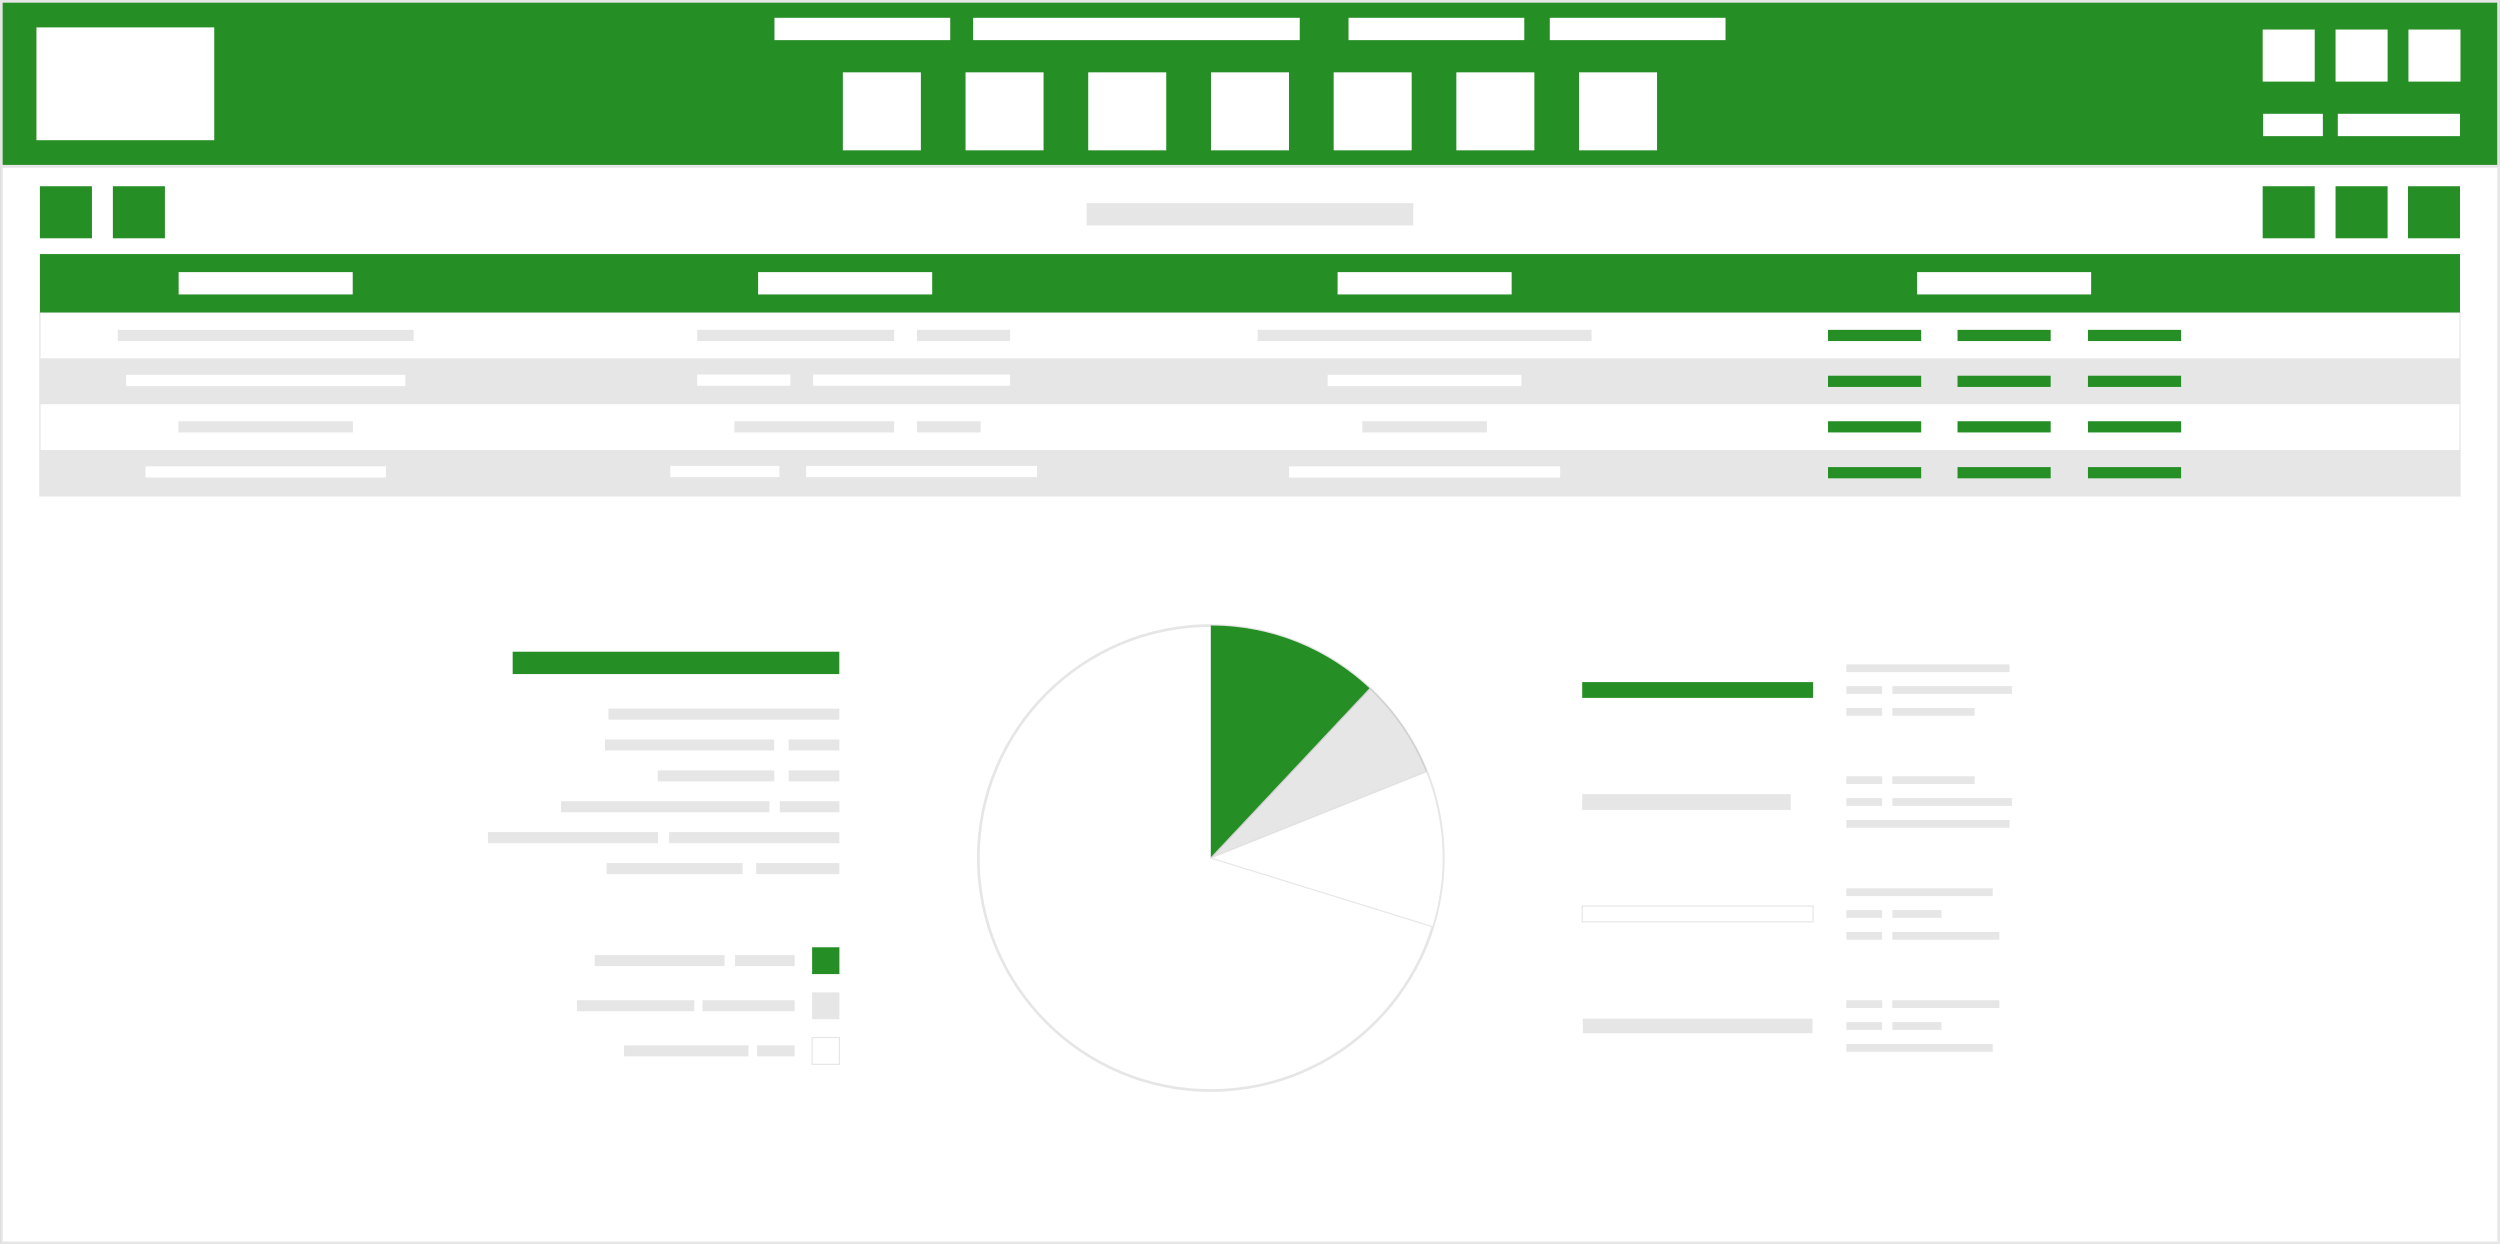 <svg xmlns="http://www.w3.org/2000/svg" width="615.066" height="306.112" viewBox="0 0 26757 13316" shape-rendering="geometricPrecision" text-rendering="geometricPrecision" image-rendering="optimizeQuality" fill-rule="evenodd" clip-rule="evenodd"><rect x="0" y="0" width="26757" height="13316" fill="#333333" stroke="none"/><defs><style><![CDATA[
    .str1 {stroke:#E6E6E6;stroke-width:13.91}
    .str0 {stroke:#E6E6E6;stroke-width:29.003}
    .str2 {stroke:#CCCCCC;stroke-width:12.528}
    .str3 {stroke:#E6E6E6;stroke-width:12.528}
    .str4 {stroke:white;stroke-width:12.528}
    .fil1 {fill:none}
    .fil2 {fill:#258e25}
    .fil3 {fill:#E6E6E6}
    .fil0 {fill:white}
   ]]></style></defs><g id="Layer_x0020_1"><path class="fil0 str0" d="M15 1779h26728v11523H15z"/><path class="fil1 str1" d="M427 3344h25902v1963H427z"/><path class="fil2 str0" d="M14 14h26728v1765H14z"/><path class="fil0" d="M390 293h1903v1207H390zM16900 774h835v835h-835zM15587 774h835v835h-835zM14274 774h835v835h-835zM12961 774h835v835h-835zM11647 774h835v835h-835zM10334 774h835v835h-835zM9021 774h835v835h-835zM8289 190h1881v239H8289zM10415 190h3496v239h-3496zM14433 190h1881v239h-1881zM16587 190h1881v239h-1881zM24217 316h557v557h-557zM24997 316h557v557h-557zM25777 316h557v557h-557zM24222 1218h639v239h-639zM25021 1218h1308v239h-1308z"/><path class="fil2" d="M427 2719h25902v625H427z"/><path class="fil3" d="M11630 2174h3496v239h-3496z"/><path class="fil2" d="M25772 1993h557v557h-557z"/><path class="fil0" d="M1912 2912h1863v239H1912zM8114 2912h1863v239H8114zM14316 2912h1863v239h-1863zM20518 2912h1863v239h-1863z"/><path class="fil3" d="M427 4816h25902v491H427zM427 3835h25902v491H427zM1261 3530h3166v120H1261z"/><path class="fil0" d="M1350 4012h2988v120H1350z"/><path class="fil3" d="M7462 3530h2108v120H7462zM9814 3530h997v120h-997z"/><path class="fil0" d="M8703 4008h2108v120H8703zM7462 4008h997v120h-997z"/><path class="fil2" d="M19565 3530h997v120h-997zM20951 3530h997v120h-997zM22347 3530h997v120h-997zM19565 4021h997v120h-997zM20951 4021h997v120h-997zM22347 4021h997v120h-997z"/><path class="fil3" d="M13461 3530h3573v120h-3573z"/><path class="fil0" d="M14210 4012h2074v120h-2074z"/><path class="fil3" d="M1910 4508h1867v120H1910z"/><path class="fil0" d="M1557 4991h2574v120H1557z"/><path class="fil3" d="M7860 4508h1710v120H7860zM9814 4508h682v120h-682z"/><path class="fil0" d="M8628 4986h2471v120H8628zM7174 4986h1168v120H7174z"/><path class="fil2" d="M19565 4508h997v120h-997zM20951 4508h997v120h-997zM22347 4508h997v120h-997zM19565 4999h997v120h-997zM20951 4999h997v120h-997zM22347 4999h997v120h-997z"/><path class="fil3" d="M14581 4508h1333v120h-1333z"/><path class="fil0" d="M13797 4991h2901v120h-2901z"/><g id="_1021329376"><path class="fil2" d="M24997 1993h557v557h-557zM24217 1993h557v557h-557z"/></g><g id="_1021344992"><circle class="fil1 str0" cx="12959" cy="9183" r="2488"/><path class="fil2" d="M14662 7369c-445-418-1044-675-1703-675v2489l1703-1814z"/><path class="fil3 str2" d="M12959 9183l1703-1814c265 249 472 552 607 890l-2310 924z"/><path class="fil0 str3" d="M12959 9183l2310-924c212 529 235 1115 67 1660l-2377-736z"/><g><path class="fil2" d="M5487 6975h3496v239H5487z"/><path class="fil3" d="M6512 7584h2471v118H6512zM8441 7914h542v118h-542zM8441 8245h542v118h-542zM8346 8575h638v118h-638zM7162 8906h1821v118H7162zM8093 9237h890v118h-890zM6492 9237h1456v118H6492zM5222 8906h1821v118H5222zM6005 8575h2230v118H6005zM7040 8245h1247v118H7040zM6475 7914h1811v118H6475z"/><path class="fil2" d="M8692 10138h292v287h-292z"/><path class="fil3" d="M8692 10621h292v287h-292z"/><path class="fil0 str3" d="M8692 11104h292v287h-292z"/><path class="fil3" d="M7867 10222h638v118h-638zM6366 10222h1389v118H6366zM7519 10705h986v118h-986zM6175 10705h1256v118H6175zM8103 11188h402v118h-402zM6679 11188h1332v118H6679z"/></g><g><path class="fil2" d="M16934 7300h2471v169h-2471z"/><path class="fil3" d="M19761 7110h1746.73v83.2H19761zM19761 7343h383.32v83.2H19761zM19761 7577h383.32v83.2H19761zM20253 7577h881.418v83.2H20253zM20254 7343h1280.11v83.2H20254zM16934 8499h2232v169h-2232zM19761 8776h1746.73v83.2H19761zM19761 8542h383.32v83.2H19761zM19761 8308h383.32v83.2H19761zM20253 8308h881.418v83.2H20253zM20254 8542h1280.11v83.2H20254z"/><path class="fil0 str3" d="M16934 9697h2471v169h-2471z"/><g><path class="fil3" d="M19761 9507h1567.12v83.2H19761zM19761 9740h383.32v83.2H19761zM19761 9974h383.32v83.2H19761zM20253 9974h1145.85v83.2H20253zM20254 9740h524.915v83.2H20254z"/></g><path class="fil3 str4" d="M16934 10896h2471v169h-2471z"/><g><path class="fil3" d="M19761 11173h1567.12v83.2H19761zM19761 10939h383.32v83.2H19761zM19761 10705h383.32v83.2H19761zM20253 10705h1145.85v83.2H20253zM20254 10939h524.915v83.2H20254z"/></g></g></g><g id="_1021373472"><path class="fil2" d="M1208 1993h557v557h-557zM427 1993h557v557H427z"/></g></g></svg>